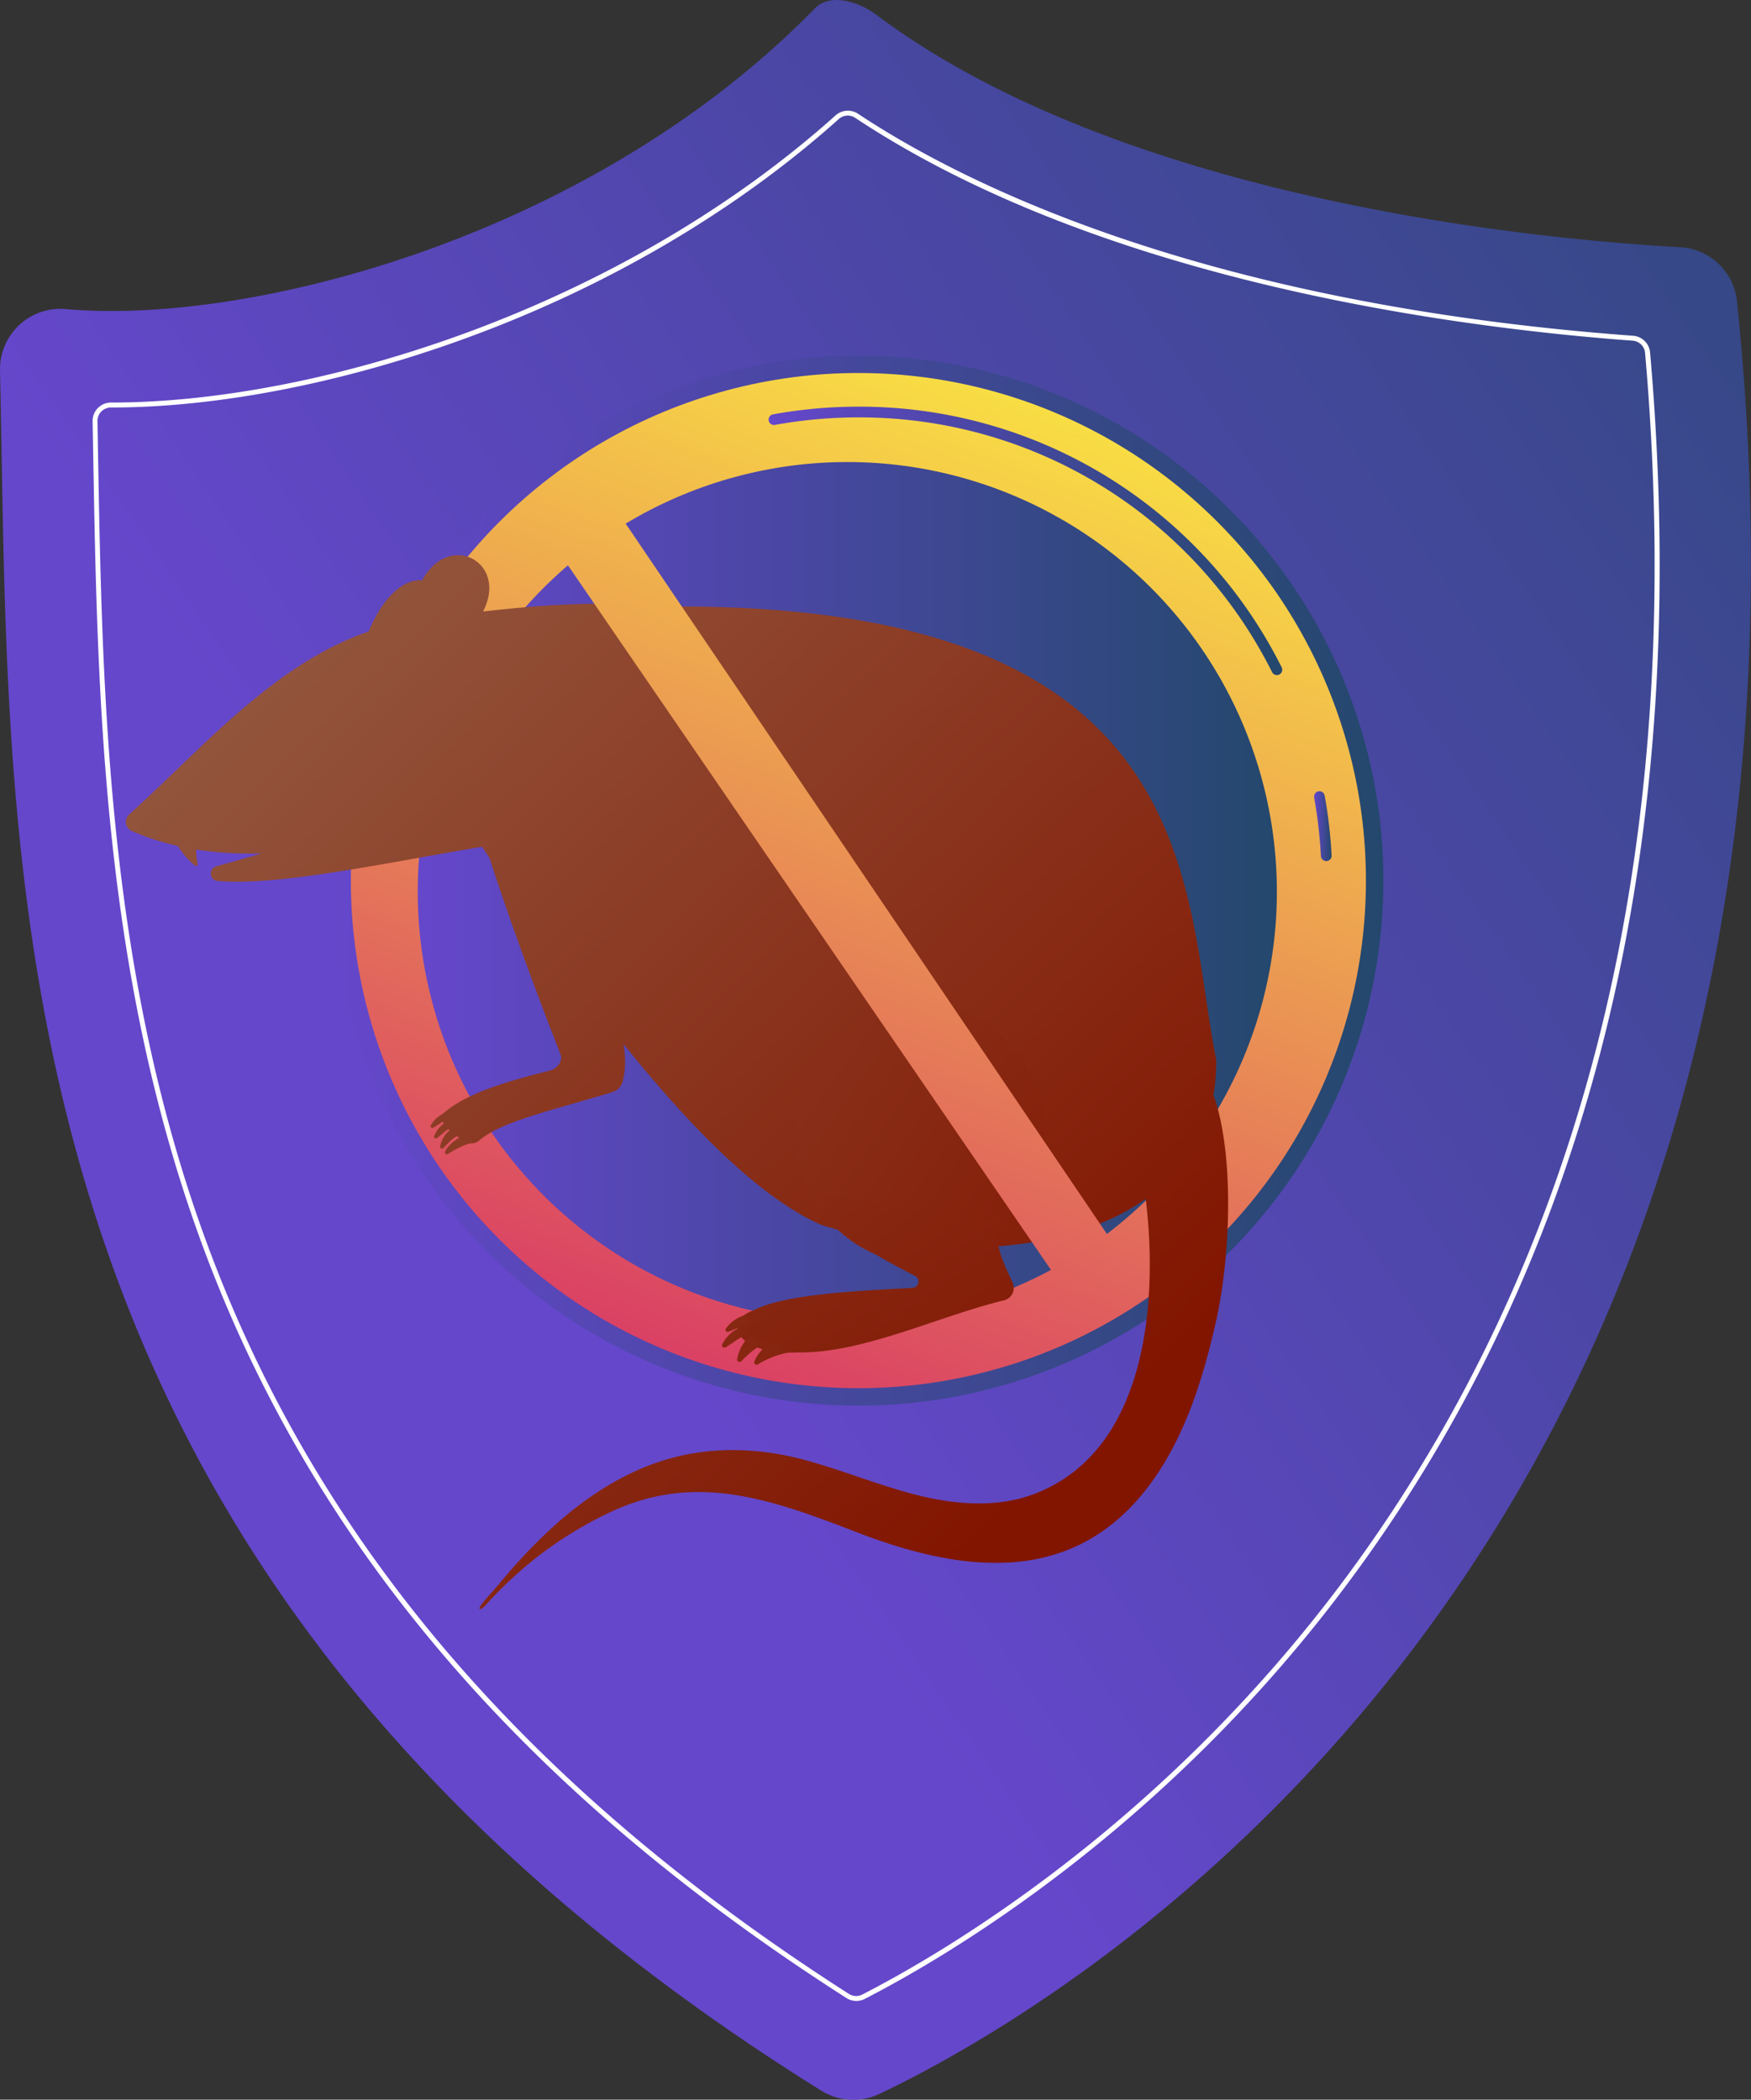 <svg xmlns="http://www.w3.org/2000/svg" xmlns:xlink="http://www.w3.org/1999/xlink" viewBox="0 0 587.88 704.88"><rect x="0" y="0" width="587.88" height="704.88" fill="#333333" stroke="none"/><defs><style>.cls-1{fill:url(#linear-gradient);}.cls-2{fill:#fff;}.cls-3{fill:url(#linear-gradient-2);}.cls-4{fill:url(#_6);}.cls-5{fill:url(#linear-gradient-3);}.cls-6{fill:url(#linear-gradient-4);}.cls-7{fill:url(#linear-gradient-5);}.cls-8{fill:url(#linear-gradient-6);}.cls-9{fill:url(#linear-gradient-7);}.cls-10{fill:url(#linear-gradient-8);}.cls-11{fill:url(#linear-gradient-9);}.cls-12{fill:url(#linear-gradient-10);}.cls-13{fill:url(#linear-gradient-11);}.cls-14{fill:url(#linear-gradient-12);}.cls-15{fill:url(#linear-gradient-13);}.cls-16{fill:url(#linear-gradient-14);}.cls-17{fill:url(#linear-gradient-15);}.cls-18{fill:url(#linear-gradient-16);}.cls-19{fill:url(#linear-gradient-17);}.cls-20{fill:url(#linear-gradient-18);}.cls-21{fill:url(#linear-gradient-19);}.cls-22{fill:url(#linear-gradient-20);}.cls-23{fill:url(#linear-gradient-21);}.cls-24{fill:url(#linear-gradient-22);}</style><linearGradient id="linear-gradient" x1="179.14" y1="389.46" x2="741.72" y2="3.09" gradientUnits="userSpaceOnUse"><stop offset="0" stop-color="#6547cb"/><stop offset="1" stop-color="#24486d"/></linearGradient><linearGradient id="linear-gradient-2" x1="111.94" y1="295.62" x2="464.45" y2="295.62" gradientTransform="translate(293.44 -117.2) rotate(45)" xlink:href="#linear-gradient"/><linearGradient id="_6" x1="367.06" y1="88.15" x2="224.1" y2="464.24" gradientTransform="translate(293.44 -117.2) rotate(45)" gradientUnits="userSpaceOnUse"><stop offset="0" stop-color="#fdf53f"/><stop offset="0.62" stop-color="#e78357"/><stop offset="1" stop-color="#d93c65"/></linearGradient><linearGradient id="linear-gradient-3" x1="441.19" y1="277.39" x2="447.07" y2="277.39" xlink:href="#linear-gradient"/><linearGradient id="linear-gradient-4" x1="258.02" y1="181.58" x2="430.5" y2="181.58" xlink:href="#linear-gradient"/><linearGradient id="linear-gradient-5" x1="140.26" y1="299.33" x2="428.7" y2="299.33" gradientTransform="translate(294.98 -113.49) rotate(45)" xlink:href="#linear-gradient"/><linearGradient id="linear-gradient-6" x1="67.32" y1="116.33" x2="391.81" y2="455.82" gradientUnits="userSpaceOnUse"><stop offset="0" stop-color="#97654c"/><stop offset="1" stop-color="#821500"/></linearGradient><linearGradient id="linear-gradient-7" x1="12.16" y1="169.04" x2="336.65" y2="508.54" xlink:href="#linear-gradient-6"/><linearGradient id="linear-gradient-8" x1="67.99" y1="115.68" x2="392.48" y2="455.18" xlink:href="#linear-gradient-6"/><linearGradient id="linear-gradient-9" x1="56.45" y1="126.71" x2="380.94" y2="466.21" xlink:href="#linear-gradient-6"/><linearGradient id="linear-gradient-10" x1="-18.02" y1="197.88" x2="306.47" y2="537.38" xlink:href="#linear-gradient-6"/><linearGradient id="linear-gradient-11" x1="-355.3" y1="789.54" x2="-30.82" y2="1129.02" gradientTransform="translate(416.82 -667.99)" xlink:href="#linear-gradient-6"/><linearGradient id="linear-gradient-12" x1="240.76" y1="-407.75" x2="565.25" y2="-68.25" gradientTransform="translate(-227.87 479.27) rotate(9.03)" xlink:href="#linear-gradient-6"/><linearGradient id="linear-gradient-13" x1="-160.19" y1="480.74" x2="164.29" y2="820.24" gradientTransform="translate(95.74 -284.52) rotate(-5.01)" xlink:href="#linear-gradient-6"/><linearGradient id="linear-gradient-14" x1="-713.5" y1="1223.6" x2="-389" y2="1563.11" gradientTransform="translate(211.45 -1104.59) rotate(-18.64)" xlink:href="#linear-gradient-6"/><linearGradient id="linear-gradient-15" x1="-55.21" y1="287.55" x2="269.28" y2="627.06" gradientTransform="translate(35.19 -92.98) rotate(-1.75)" xlink:href="#linear-gradient-6"/><linearGradient id="linear-gradient-16" x1="166.54" y1="-245.35" x2="491.03" y2="94.15" gradientTransform="translate(-162.44 382.72) rotate(6.69)" xlink:href="#linear-gradient-6"/><linearGradient id="linear-gradient-17" x1="-177.02" y1="502.3" x2="147.48" y2="841.81" gradientTransform="matrix(1, -0.09, 0.09, 1, 97.67, -294.86)" xlink:href="#linear-gradient-6"/><linearGradient id="linear-gradient-18" x1="-662.73" y1="1170.16" x2="-338.23" y2="1509.67" gradientTransform="translate(208.78 -1050.84) rotate(-17.79)" xlink:href="#linear-gradient-6"/><linearGradient id="linear-gradient-19" x1="-267.9" y1="647.49" x2="56.59" y2="986.99" gradientTransform="translate(140.74 -449.34) rotate(-7.48)" xlink:href="#linear-gradient-6"/><linearGradient id="linear-gradient-20" x1="-53.73" y1="254.78" x2="270.77" y2="594.29" gradientTransform="matrix(1, -0.01, 0.01, 1, 27.82, -53.37)" xlink:href="#linear-gradient-6"/><linearGradient id="linear-gradient-21" x1="5.94" y1="174.99" x2="330.43" y2="514.49" xlink:href="#linear-gradient-6"/><linearGradient id="linear-gradient-22" x1="364.16" y1="87.05" x2="221.2" y2="463.15" gradientUnits="userSpaceOnUse"><stop offset="0" stop-color="#fdf53f"/><stop offset="1" stop-color="#d93c65"/></linearGradient></defs><g id="Capa_2" data-name="Capa 2"><g id="Capa_1-2" data-name="Capa 1"><path class="cls-1" d="M6.42,109.16a20.28,20.28,0,0,1,15.67-5.4C83.65,109.3,198.51,79.65,273.57,2.84,278.78-2.49,288.28.52,294.26,5,377.74,67.38,516.13,80.3,564.17,83a20.26,20.26,0,0,1,19,18.15c43.69,421.94-231,574.84-288,601.83a20.35,20.35,0,0,1-19.42-1.12C-8.21,524.93,3.93,294.89,0,124.45A20.26,20.26,0,0,1,6.42,109.16Z"/><path class="cls-2" d="M287.49,671.73a6.19,6.19,0,0,1-3.34-1C175.39,601.23,104.5,518.11,67.45,416.67,34.34,326.05,32.72,233.73,31.29,152.28c-.06-3.64-.13-7.26-.19-10.86A6.09,6.09,0,0,1,32.85,137a6.17,6.17,0,0,1,4.44-1.86h0c35.81,0,78.14-8.31,119.26-23.41,47.09-17.3,90-42.54,124-73a6.17,6.17,0,0,1,7.53-.54c35,23.25,115.46,63.86,260.23,74.53a6.16,6.16,0,0,1,5.69,5.62c14.42,164.5-19.79,303.59-101.67,413.41-61.15,82-133.66,124.74-162,139.3h0A6.16,6.16,0,0,1,287.49,671.73ZM37.35,136.8A4.6,4.6,0,0,0,34,138.16a4.48,4.48,0,0,0-1.28,3.23c.06,3.6.13,7.22.19,10.87C34.37,233.57,36,325.74,69,416.11,105.92,517.2,176.59,600,285,669.36a4.52,4.52,0,0,0,4.51.22h0C317.78,655.07,390,612.5,451,530.76,532.6,421.28,566.7,282.57,552.32,118.49a4.5,4.5,0,0,0-4.17-4.12c-29.35-2.16-74.38-7.14-122.22-18.55C370,82.48,323.28,63.55,287.12,39.56a4.51,4.51,0,0,0-5.51.4c-34.16,30.61-77.21,56-124.5,73.33C115.82,128.45,73.28,136.8,37.35,136.8Z"/><circle class="cls-3" cx="288.19" cy="295.62" r="176.26" transform="translate(-124.62 290.37) rotate(-45)"/><circle class="cls-4" cx="288.19" cy="295.62" r="170.4" transform="translate(-124.62 290.37) rotate(-45)"/><path class="cls-5" d="M445.27,289.07h.1a1.8,1.8,0,0,0,1.7-1.89,160.58,160.58,0,0,0-2.31-20,1.8,1.8,0,1,0-3.54.64,159.06,159.06,0,0,1,2.26,19.53A1.79,1.79,0,0,0,445.27,289.07Z"/><path class="cls-6" d="M428.7,226.64a1.81,1.81,0,0,0,1.61-2.61,158.44,158.44,0,0,0-142.12-87.51,160.06,160.06,0,0,0-28.7,2.59,1.8,1.8,0,0,0,.65,3.54,156.49,156.49,0,0,1,28.05-2.53,154.83,154.83,0,0,1,138.9,85.53A1.82,1.82,0,0,0,428.7,226.64Z"/><circle class="cls-7" cx="284.48" cy="299.33" r="144.22" transform="translate(-128.34 288.83) rotate(-45)"/><path class="cls-8" d="M408.33,355.79c-11.39-56.33-2.51-154-185.39-152.16-27.06-2.72-54.52.74-81.58,4.21-41.47,5.32-68.83,39.28-98,65.57A3.35,3.35,0,0,0,44.3,279c12.55,5.49,27.1,7.93,43.51,7.53l-15.24,4.32a2.51,2.51,0,0,0,.48,4.91c20.23,1.68,53.76-5.57,88.81-11.51,38,57.83,80.52,112.46,114,127C338.46,430.58,409.08,412.72,408.33,355.79Z"/><path class="cls-9" d="M382.82,390.5c6.85,36.27,6,95.9-36.24,111.27-12.36,4.49-26.12,3.3-38.88.08s-24.95-8.36-37.66-11.77c-15.3-4.11-31.45-4.59-46.7,0-14.08,4.28-26.58,12.49-37.44,22.29a174.37,174.37,0,0,0-13.1,13.26c-2.14,2.39-4.22,4.84-6.26,7.32-.74.9-5.91,6.37-5.56,7.06.53,1,3.43-2.76,4-3.31q2.31-2.41,4.72-4.74,4.82-4.62,10-8.76a129.63,129.63,0,0,1,22.86-14.42q1.62-.81,3.27-1.56c28.38-13,54-3.58,81.75,7.14,36.51,14.11,74,18.25,99.38-17.25,11.21-15.68,17-34.56,21.27-53.36,4.64-20.5,6.2-52.8.11-73.34-3.54-11.92-5.21,2.33-13.23,8.48C393,380.55,382.24,387.2,382.82,390.5Z"/><path class="cls-10" d="M137.49,212.09c2.42-43.13,42.78-24.15,19.67,0Z"/><path class="cls-11" d="M121.62,218C133,181,159.57,193.8,141.29,218Z"/><path class="cls-12" d="M58,280.75a26.19,26.19,0,0,0,7.53,9.86.52.52,0,0,0,.84-.5c-.57-3.25-.85-6.45.25-9.36Z"/><ellipse class="cls-13" cx="308.85" cy="380.4" rx="41.75" ry="43.99" transform="translate(-70.68 70.48) rotate(-11.69)"/><path class="cls-14" d="M270.69,399.89c9.72,5.93-.18,9.91,36.5,28.41a2.14,2.14,0,0,1-.85,4.06c-21.75,1.15-43.47,2.3-53.81,7.72-10.34,3.88-4.48,15,15.25,13.95,22,.3,46.48-11.89,69.31-17.51a4.29,4.29,0,0,0,2.86-6c-4.53-9.47-5.95-13.79-4.54-19.82Z"/><path class="cls-15" d="M259.22,450.52a13.78,13.78,0,0,0-5.94,6.45.84.84,0,0,0,1.21,1.06c3.82-2.43,9.37-4.31,12.47-4Z"/><path class="cls-16" d="M251.74,448.53a13.73,13.73,0,0,0-4.25,7.68.84.84,0,0,0,1.43.74c3.13-3.26,6.26-5.74,9.35-6.14Z"/><path class="cls-17" d="M248.3,445.65a12.81,12.81,0,0,0-5.84,5.67.78.78,0,0,0,1.07,1c3.66-2,5.35-4.31,8.21-3.83Z"/><path class="cls-18" d="M249.91,441.56a11.88,11.88,0,0,0-6.19,4.45.72.72,0,0,0,.84,1.11c3.68-1.39,5.56-3.26,8.14-2.42Z"/><path class="cls-19" d="M154.61,381.66c-2.47,1.47-4.39,3.17-5.18,4.95a.64.64,0,0,0,.94.79c2.56-1.64,6.24-3.56,8.7-3.8a.16.16,0,0,0,0-.32Z"/><path class="cls-20" d="M151.35,379.17a9.13,9.13,0,0,0-3.59,5.67.64.64,0,0,0,1.08.58c2.43-2.45,3.51-3.82,5.79-4.42Z"/><path class="cls-21" d="M149.77,376.62a9.8,9.8,0,0,0-4,4.75.59.59,0,0,0,.89.71c2.63-1.83,3.74-3.68,5.95-3.53Z"/><path class="cls-22" d="M148.88,373.84a9.14,9.14,0,0,0-4.25,4,.56.56,0,0,0,.75.76c2.64-1.41,3.88-3,5.92-2.62Z"/><path class="cls-23" d="M164.28,287.87c9.22,28.32,18.88,53.14,23.88,66,.93,2.36-1.09,4.92-3.55,5.54-16.11,4-29,8.09-36.26,14.8-.42,3.23,2.89,5.88,7.73,9a4,4,0,0,0,4.79-.32c7.59-6.58,25.68-10.4,44.76-16.28a5,5,0,0,0,3.38-3.44c1.47-5.28,1-11.47-1-18.33Z"/><polygon class="cls-24" points="357.27 432.76 375.64 420.17 207.44 171.92 188.32 186.34 357.27 432.76"/></g></g></svg>